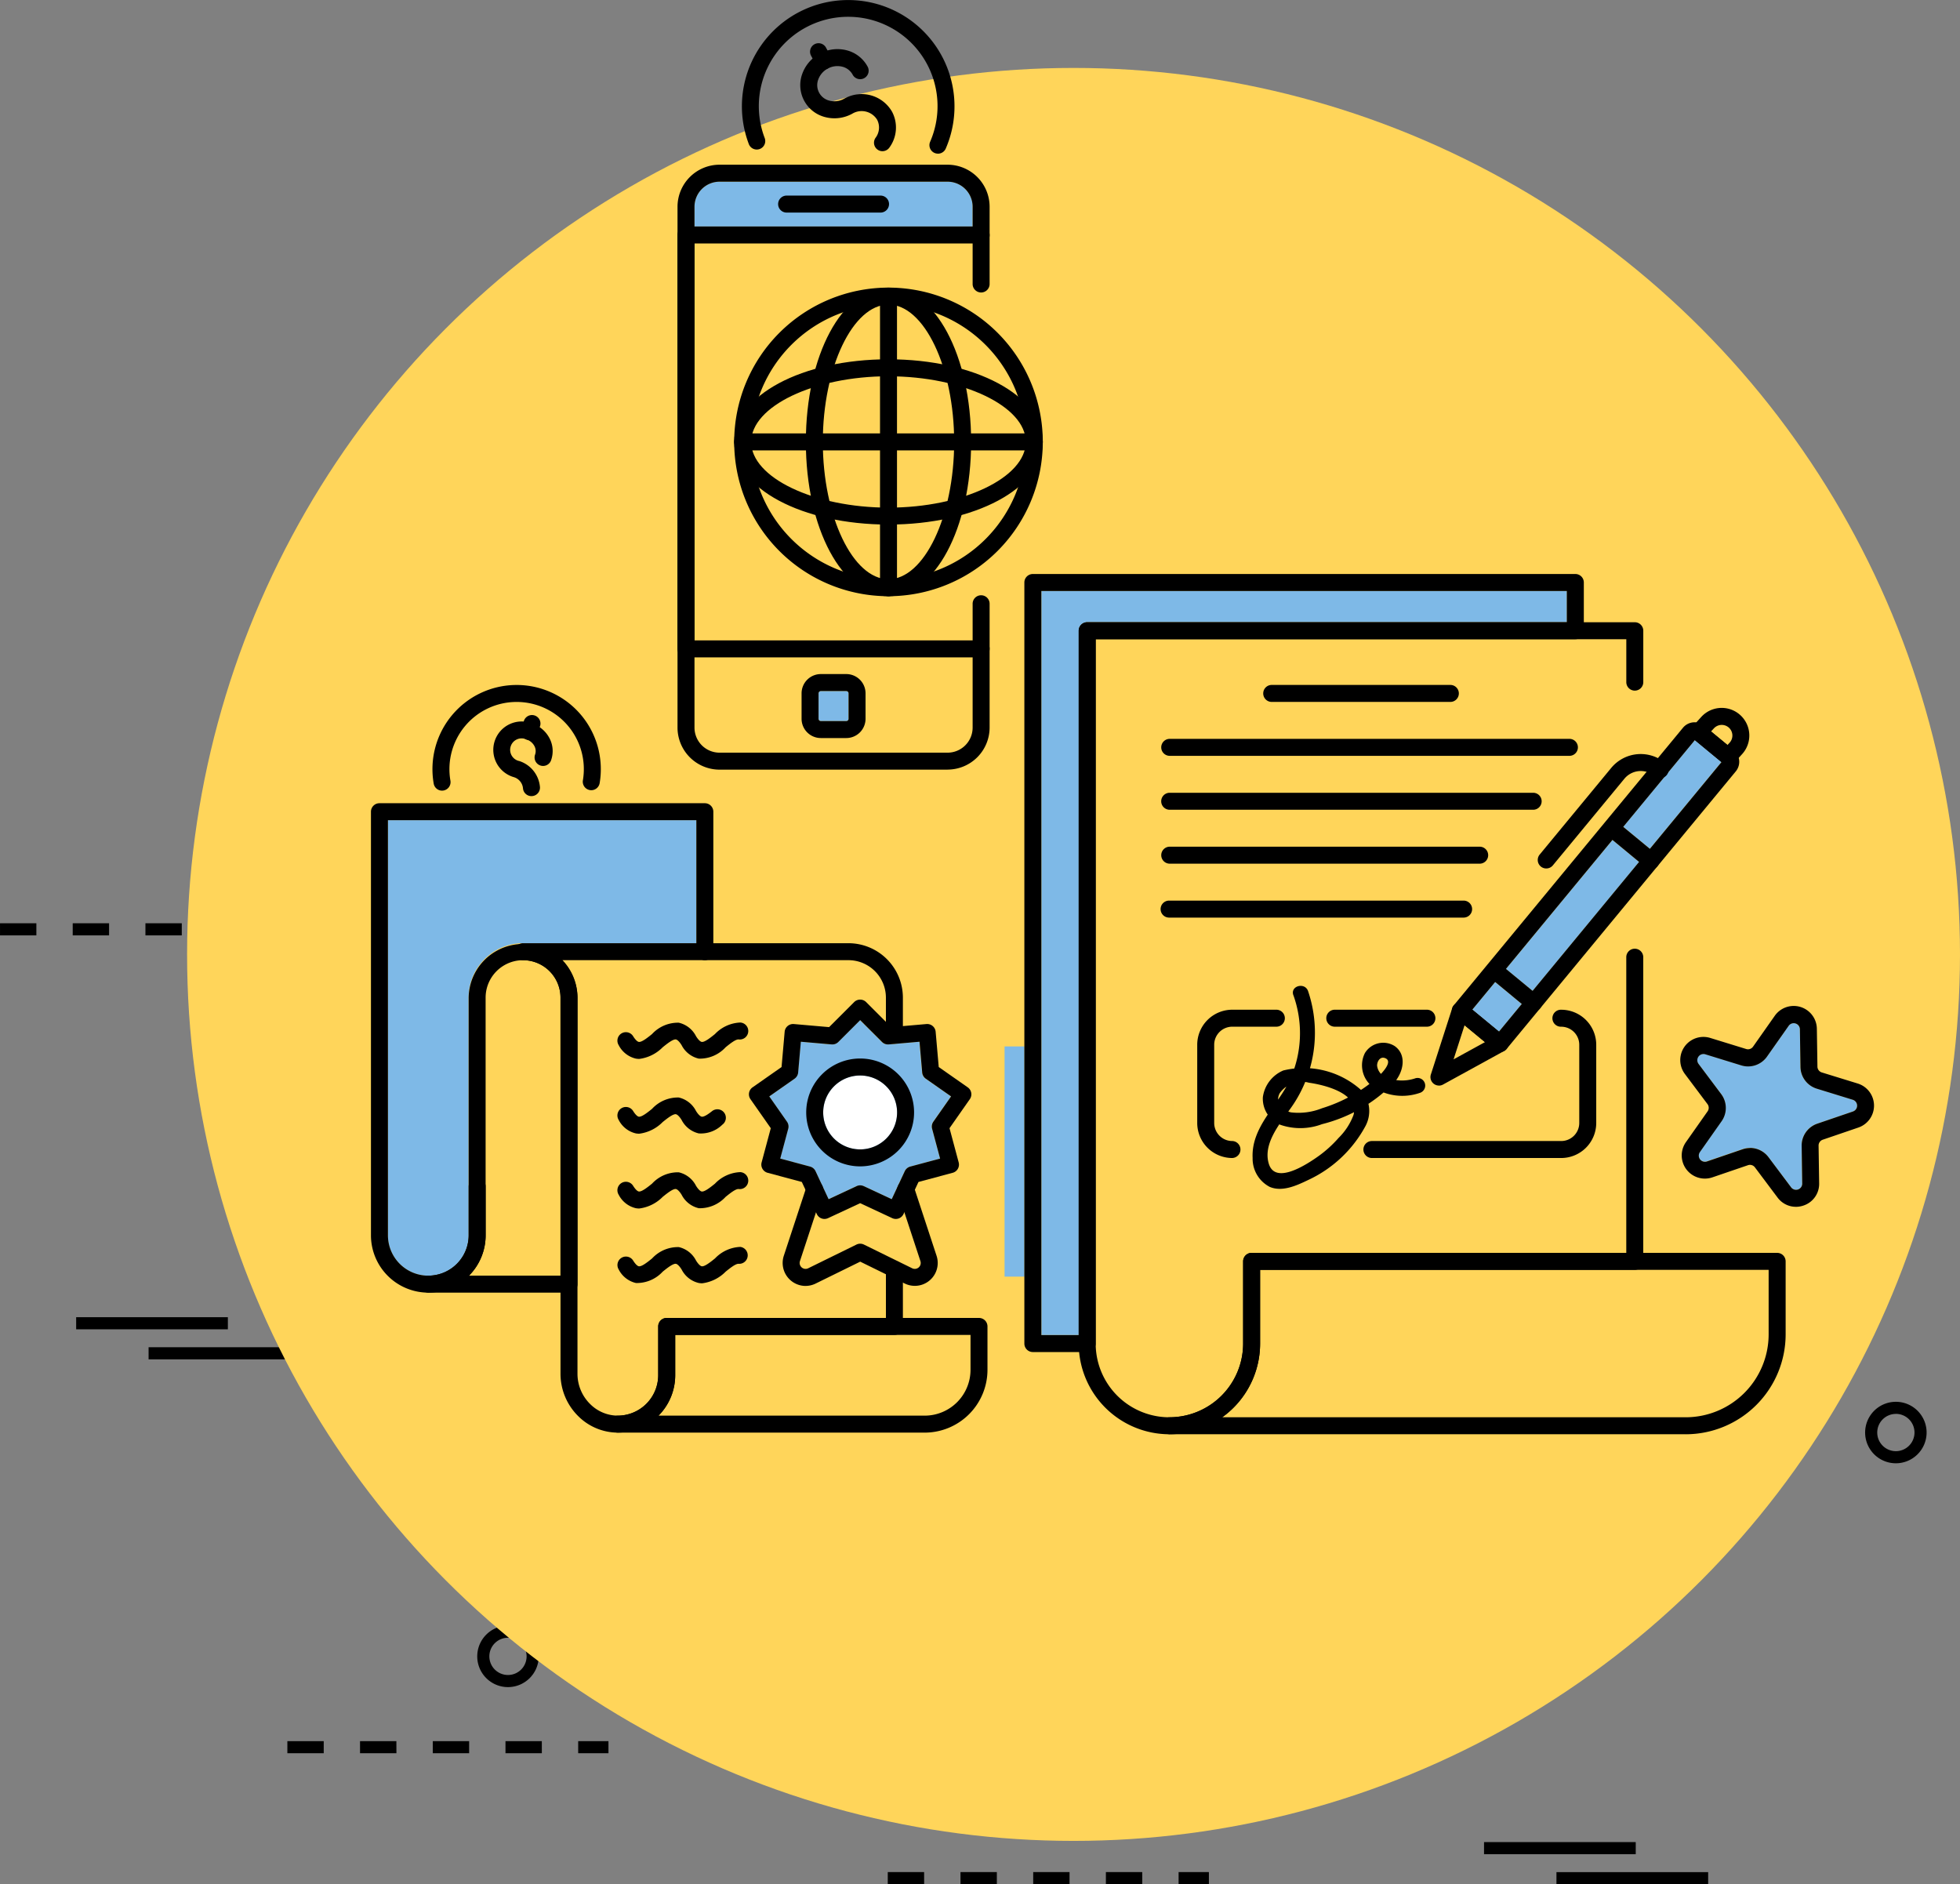 <svg xmlns="http://www.w3.org/2000/svg" width="182.049" height="175.008" viewBox="0 0 182.049 175.008">
  <rect x="0" y="0" width="182.049" height="175.008" fill="#808080" stroke="none"/>
  <g id="Grupo_880826" data-name="Grupo 880826" transform="translate(1562.614 8781.983)">
    <g id="Grupo_880508" data-name="Grupo 880508" transform="translate(-1789.561 -11645.611)">
      <g id="Grupo_879851" data-name="Grupo 879851" transform="translate(362.309 2906.615)">
        <g id="Grupo_879849" data-name="Grupo 879849">
          <rect id="Rectángulo_296673" data-name="Rectángulo 296673" width="14.09" height="1.125"/>
        </g>
        <g id="Grupo_879850" data-name="Grupo 879850" transform="translate(6.727 2.79)">
          <rect id="Rectángulo_296674" data-name="Rectángulo 296674" width="14.09" height="1.125"/>
        </g>
      </g>
      <g id="Grupo_879854" data-name="Grupo 879854" transform="translate(234.021 2985.969)">
        <g id="Grupo_879852" data-name="Grupo 879852">
          <rect id="Rectángulo_296675" data-name="Rectángulo 296675" width="14.091" height="1.125"/>
        </g>
        <g id="Grupo_879853" data-name="Grupo 879853" transform="translate(6.727 2.79)">
          <rect id="Rectángulo_296676" data-name="Rectángulo 296676" width="14.09" height="1.125"/>
        </g>
      </g>
      <g id="Grupo_879857" data-name="Grupo 879857" transform="translate(364.787 3034.721)">
        <g id="Grupo_879855" data-name="Grupo 879855">
          <rect id="Rectángulo_296677" data-name="Rectángulo 296677" width="14.091" height="1.125"/>
        </g>
        <g id="Grupo_879856" data-name="Grupo 879856" transform="translate(6.727 2.79)">
          <rect id="Rectángulo_296678" data-name="Rectángulo 296678" width="14.09" height="1.125"/>
        </g>
      </g>
      <g id="Grupo_879858" data-name="Grupo 879858" transform="translate(400.184 2993.822)">
        <path id="Trazado_604910" data-name="Trazado 604910" d="M391.012,533.4a2.855,2.855,0,1,1,2.855-2.855A2.858,2.858,0,0,1,391.012,533.4Zm0-4.585a1.73,1.73,0,1,0,1.73,1.73A1.732,1.732,0,0,0,391.012,528.81Z" transform="translate(-388.157 -527.685)"/>
      </g>
      <g id="Grupo_879859" data-name="Grupo 879859" transform="translate(271.274 3014.615)">
        <path id="Trazado_604911" data-name="Trazado 604911" d="M276.476,551.87a2.855,2.855,0,1,1,2.855-2.855A2.858,2.858,0,0,1,276.476,551.87Zm0-4.585a1.73,1.73,0,1,0,1.73,1.73A1.732,1.732,0,0,0,276.476,547.284Z" transform="translate(-273.621 -546.159)"/>
      </g>
      <g id="Grupo_879860" data-name="Grupo 879860" transform="translate(316.508 2898.611)">
        <path id="Trazado_604912" data-name="Trazado 604912" d="M316.668,448.8a2.855,2.855,0,1,1,2.854-2.854A2.859,2.859,0,0,1,316.668,448.8Zm0-4.584a1.729,1.729,0,1,0,1.729,1.73A1.732,1.732,0,0,0,316.668,444.216Z" transform="translate(-313.811 -443.091)"/>
      </g>
      <g id="Grupo_879861" data-name="Grupo 879861" transform="translate(307.551 3026.949)">
        <path id="Trazado_604913" data-name="Trazado 604913" d="M308.71,562.828a2.855,2.855,0,1,1,2.855-2.855A2.858,2.858,0,0,1,308.71,562.828Zm0-4.585a1.73,1.73,0,1,0,1.73,1.73A1.733,1.733,0,0,0,308.71,558.242Z" transform="translate(-305.853 -557.117)"/>
      </g>
      <g id="Grupo_879863" data-name="Grupo 879863" transform="translate(226.948 2949.381)">
        <g id="Grupo_879862" data-name="Grupo 879862">
          <path id="Trazado_604914" data-name="Trazado 604914" d="M264.062,489.324h-2.813V488.2h2.813Zm-6.189,0H254.5V488.2h3.377Zm-6.753,0h-3.376V488.2h3.376Zm-6.753,0H240.99V488.2h3.377Zm-6.753,0h-3.377V488.2h3.377Z" transform="translate(-234.237 -488.199)"/>
        </g>
      </g>
      <g id="Grupo_879865" data-name="Grupo 879865" transform="translate(253.638 3025.344)">
        <g id="Grupo_879864" data-name="Grupo 879864">
          <path id="Trazado_604915" data-name="Trazado 604915" d="M287.775,556.816h-2.812v-1.125h2.812Zm-6.188,0H278.21v-1.125h3.376Zm-6.753,0h-3.376v-1.125h3.376Zm-6.753,0H264.7v-1.125h3.376Zm-6.753,0h-3.377v-1.125h3.377Z" transform="translate(-257.951 -555.691)"/>
        </g>
      </g>
      <g id="Grupo_879867" data-name="Grupo 879867" transform="translate(309.406 3037.51)">
        <g id="Grupo_879866" data-name="Grupo 879866">
          <path id="Trazado_604916" data-name="Trazado 604916" d="M337.326,567.626h-2.813V566.5h2.813Zm-6.189,0H327.76V566.5h3.376Zm-6.753,0h-3.376V566.5h3.376Zm-6.753,0h-3.377V566.5h3.377Zm-6.753,0H307.5V566.5h3.376Z" transform="translate(-307.501 -566.501)"/>
        </g>
      </g>
      <g id="Grupo_879869" data-name="Grupo 879869" transform="translate(337.747 2899.08)">
        <g id="Grupo_879868" data-name="Grupo 879868">
          <path id="Trazado_604917" data-name="Trazado 604917" d="M362.507,444.632h-2.813v-1.125h2.813Zm-6.189,0h-3.377v-1.125h3.377Zm-6.753,0h-3.376v-1.125h3.376Zm-6.753,0h-3.377v-1.125h3.377Zm-6.753,0h-3.376v-1.125h3.376Z" transform="translate(-332.682 -443.507)"/>
        </g>
      </g>
      <g id="Grupo_879917" data-name="Grupo 879917" transform="translate(248.91 2975.879)">
        <path id="Trazado_604936" data-name="Trazado 604936" d="M256.606,517.452a2.855,2.855,0,1,1,2.855-2.855A2.858,2.858,0,0,1,256.606,517.452Zm0-4.584a1.729,1.729,0,1,0,1.73,1.729A1.732,1.732,0,0,0,256.606,512.868Z" transform="translate(-253.751 -511.742)"/>
      </g>
    </g>
    <g id="Grupo_879756" data-name="Grupo 879756" transform="translate(-1545.237 -8775.673)">
      <circle id="Elipse_5196" data-name="Elipse 5196" cx="82.336" cy="82.336" r="82.336" fill="#ffd55a"/>
    </g>
    <g id="Grupo_880509" data-name="Grupo 880509" transform="translate(-2136.865 -11692.438)">
      <path id="Trazado_603278" data-name="Trazado 603278" d="M2888.53,46.67h48.809v2.9h-44.551a.789.789,0,0,0-.789.789v65.419h-3.469V46.67Z" transform="translate(-2217.552 2918.674)" fill="#7eb9e7"/>
      <path id="Trazado_603279" data-name="Trazado 603279" d="M2787.3,1318.807V1298.4h1.844v21.382H2787.3Z" transform="translate(-2119.743 1709.247)" fill="#7eb9e7"/>
      <path id="Trazado_603280" data-name="Trazado 603280" d="M1100.057,710.7v4.537a3.749,3.749,0,0,1-7.5,0V676.68h28.647V688.1h-16.1a5.06,5.06,0,0,0-5.055,5.054V710.7Z" transform="translate(-482.277 2309.956)" fill="#7eb9e7"/>
      <path id="Trazado_603281" data-name="Trazado 603281" d="M2155.7,1236.23l.743,2.77-2.77.742a.79.79,0,0,0-.511.428l-1.212,2.6-2.6-1.212a.788.788,0,0,0-.667,0l-2.6,1.212-1.212-2.6a.79.79,0,0,0-.511-.428l-2.77-.742.742-2.77a.788.788,0,0,0-.116-.656l-1.645-2.349,2.349-1.645a.786.786,0,0,0,.333-.577l.25-2.857,2.856.25a.79.79,0,0,0,.626-.228l2.027-2.028,2.028,2.028a.788.788,0,0,0,.626.228l2.857-.25.25,2.857a.788.788,0,0,0,.333.577l2.349,1.645-1.645,2.349A.788.788,0,0,0,2155.7,1236.23Z" transform="translate(-1494.879 1779.065)" fill="#7eb9e7"/>
      <path id="Trazado_603282" data-name="Trazado 603282" d="M46.67,750.658A2.33,2.33,0,0,1,49,748.33H70.176a2.331,2.331,0,0,1,2.328,2.328v1.832H46.67Z" transform="translate(592.087 2178.999)" fill="#7eb9e7"/>
      <path id="Trazado_603283" data-name="Trazado 603283" d="M387.852,2148.24h2.364a.212.212,0,0,1,.212.212v2.364a.212.212,0,0,1-.212.212h-2.364a.212.212,0,0,1-.212-.212v-2.364a.212.212,0,0,1,.212-.212Z" transform="translate(262.64 826.4)" fill="#7eb9e7"/>
      <path id="Trazado_603284" data-name="Trazado 603284" d="M2292.272,1385.143a3.432,3.432,0,1,1,3.432-3.432A3.436,3.436,0,0,1,2292.272,1385.143Z" transform="translate(-1638.129 1632.067)" fill="#fff"/>
      <path id="Trazado_605175" data-name="Trazado 605175" d="M0,0H3.329V3.208H0Z" transform="translate(711.002 3004.231) rotate(-50.45)" fill="#7eb9e7"/>
      <path id="Trazado_605174" data-name="Trazado 605174" d="M0,0H15.534V3.208H0Z" transform="translate(714.129 3000.45) rotate(-50.45)" fill="#7eb9e7"/>
      <path id="Trazado_603285" data-name="Trazado 603285" d="M4491.573,459.6l2.659-3.221,2.475,2.043-6.652,8.056-2.474-2.043,3.993-4.835Z" transform="translate(-3762.562 2522.811)" fill="#7eb9e7"/>
      <path id="Trazado_603286" data-name="Trazado 603286" d="M4697.509,1237.512l2.011-2.858a.574.574,0,0,1,1.042.321l.053,3.494a2.145,2.145,0,0,0,1.517,2.023l3.339,1.029a.573.573,0,0,1,.017,1.091l-3.307,1.13a2.146,2.146,0,0,0-1.455,2.068l.053,3.494a.573.573,0,0,1-1.032.353l-2.1-2.8a2.144,2.144,0,0,0-2.416-.745l-3.307,1.13a.573.573,0,0,1-.654-.873l2.011-2.858a2.145,2.145,0,0,0-.038-2.528l-2.1-2.8a.573.573,0,0,1,.628-.892l3.339,1.03A2.146,2.146,0,0,0,4697.509,1237.512Z" transform="translate(-3959.136 1771.076)" fill="#7eb9e7"/>
      <g id="Grupo_879284" data-name="Grupo 879284" transform="translate(608.706 2985.058)">
        <path id="Trazado_603287" data-name="Trazado 603287" d="M1730.4,2055.281h-28.5a.788.788,0,1,1,0-1.577,3.752,3.752,0,0,0,3.748-3.749v-4.537a.789.789,0,0,1,.789-.789h29.005a.788.788,0,0,1,.789.789v4.029A5.84,5.84,0,0,1,1730.4,2055.281Zm-24.718-1.577H1730.4a4.261,4.261,0,0,0,4.256-4.256v-3.24h-27.428v3.749a5.309,5.309,0,0,1-1.546,3.749Z" transform="translate(-1678.967 -1996.822)"/>
        <path id="Trazado_603288" data-name="Trazado 603288" d="M1450.215,1060.187a5.223,5.223,0,0,1-3.676-1.524,5.529,5.529,0,0,1-1.653-3.92v-34.958a3.481,3.481,0,0,0-3.478-3.478.788.788,0,1,1,0-1.577h30.224a5.061,5.061,0,0,1,5.055,5.054v3.508a.789.789,0,0,1-1.577,0v-3.508a3.481,3.481,0,0,0-3.478-3.478h-26.559a5.037,5.037,0,0,1,1.39,3.478v34.958a3.942,3.942,0,0,0,1.181,2.795,3.653,3.653,0,0,0,2.64,1.072,3.767,3.767,0,0,0,3.676-3.748v-4.537a.788.788,0,0,1,.789-.788h20.362v-4.542a.789.789,0,0,1,1.577,0v5.331a.789.789,0,0,1-.788.788h-20.362v3.748a5.351,5.351,0,0,1-5.224,5.324h-.1Z" transform="translate(-1427.28 -1001.728)"/>
        <path id="Trazado_603289" data-name="Trazado 603289" d="M1051.225,675.457a5.331,5.331,0,0,1-5.325-5.325V630.789a.789.789,0,0,1,.788-.789h30.224a.789.789,0,0,1,.789.789v13a.788.788,0,0,1-1.577,0V631.577h-28.647v38.554a3.749,3.749,0,0,0,7.5,0v-4.537a.788.788,0,1,1,1.577,0v4.537a5.331,5.331,0,0,1-5.325,5.325Z" transform="translate(-1045.9 -630)"/>
        <path id="Trazado_603290" data-name="Trazado 603290" d="M1194.008,1047.176h-13.069a.789.789,0,0,1,0-1.577,3.753,3.753,0,0,0,3.749-3.749v-22.075a5.055,5.055,0,0,1,10.109,0v26.612A.789.789,0,0,1,1194.008,1047.176Zm-9.29-1.577h8.5v-25.824a3.477,3.477,0,1,0-6.955,0v22.075A5.309,5.309,0,0,1,1184.718,1045.6Z" transform="translate(-1175.613 -1001.718)"/>
        <path id="Trazado_603291" data-name="Trazado 603291" d="M2091.759,1190.18a.788.788,0,0,1-.715-.456l-1.39-2.98-3.177-.851a.789.789,0,0,1-.557-.966l.851-3.177-1.887-2.694a.789.789,0,0,1,.194-1.1l2.694-1.886.287-3.276a.789.789,0,0,1,.854-.717l3.276.286,2.325-2.325a.788.788,0,0,1,1.115,0l2.325,2.325,3.276-.286a.789.789,0,0,1,.854.717l.287,3.276,2.693,1.886a.789.789,0,0,1,.194,1.1l-1.886,2.694.851,3.177a.788.788,0,0,1-.558.966l-3.176.851-1.39,2.98a.788.788,0,0,1-1.048.381l-2.98-1.39-2.98,1.39a.781.781,0,0,1-.333.074Zm3.313-3.122a.785.785,0,0,1,.333.074l2.6,1.212,1.212-2.6a.788.788,0,0,1,.511-.429l2.77-.742-.742-2.77a.787.787,0,0,1,.116-.656l1.645-2.349-2.349-1.645a.789.789,0,0,1-.333-.577l-.25-2.857-2.857.25a.789.789,0,0,1-.626-.228l-2.028-2.028-2.028,2.028a.789.789,0,0,1-.626.228l-2.857-.25-.25,2.857a.788.788,0,0,1-.333.577l-2.349,1.645,1.645,2.349a.786.786,0,0,1,.115.656l-.742,2.77,2.77.742a.79.79,0,0,1,.51.429l1.212,2.6,2.6-1.212A.784.784,0,0,1,2095.072,1187.057Z" transform="translate(-2049.634 -1151.567)"/>
        <path id="Trazado_603292" data-name="Trazado 603292" d="M2247.179,1341.618a5.009,5.009,0,1,1,5.009-5.009A5.015,5.015,0,0,1,2247.179,1341.618Zm0-8.441a3.432,3.432,0,1,0,3.432,3.432A3.436,3.436,0,0,0,2247.179,1333.177Z" transform="translate(-2201.742 -1307.889)"/>
        <path id="Trazado_603293" data-name="Trazado 603293" d="M2179.41,1677.493a2.136,2.136,0,0,1-2.012-2.8l2.113-6.424a.789.789,0,1,1,1.5.493l-2.113,6.424a.55.55,0,0,0,.765.666l4.48-2.2a.788.788,0,0,1,.7,0l4.48,2.2a.55.55,0,0,0,.765-.666l-2.113-6.423a.789.789,0,1,1,1.5-.493l2.113,6.423a2.127,2.127,0,0,1-2.958,2.574l-4.133-2.03-4.132,2.03a2.145,2.145,0,0,1-.947.224Z" transform="translate(-2139.052 -1632.658)"/>
        <path id="Trazado_603294" data-name="Trazado 603294" d="M1725.2,1235.857a1.806,1.806,0,0,1-.308-.026,2.4,2.4,0,0,1-1.6-1.252.788.788,0,1,1,1.339-.832c.191.308.389.506.528.53.27.047.825-.4,1.231-.728a3.271,3.271,0,0,1,2.484-1.054,2.4,2.4,0,0,1,1.6,1.252c.191.308.389.506.528.53.27.047.825-.4,1.231-.728a3.443,3.443,0,0,1,2.352-1.071.789.789,0,1,1-.148,1.57c-.277-.025-.8.393-1.216.73a3.258,3.258,0,0,1-2.485,1.054,2.4,2.4,0,0,1-1.6-1.252c-.192-.308-.389-.506-.528-.53-.27-.044-.825.4-1.231.728a3.708,3.708,0,0,1-2.176,1.08Z" transform="translate(-1700.282 -1212.109)"/>
        <path id="Trazado_603295" data-name="Trazado 603295" d="M1725.2,1441.4a1.871,1.871,0,0,1-.308-.026,2.4,2.4,0,0,1-1.6-1.252.788.788,0,1,1,1.339-.832c.192.308.389.506.528.53.27.044.825-.4,1.231-.728a3.264,3.264,0,0,1,2.484-1.054,2.4,2.4,0,0,1,1.6,1.252c.191.307.388.5.526.53.25.046.761-.355.954-.506a.789.789,0,1,1,.971,1.243,2.834,2.834,0,0,1-2.2.815,2.41,2.41,0,0,1-1.59-1.25c-.192-.308-.389-.506-.528-.53-.269-.044-.825.4-1.231.728a3.71,3.71,0,0,1-2.176,1.08Z" transform="translate(-1700.282 -1410.705)"/>
        <path id="Trazado_603296" data-name="Trazado 603296" d="M1725.191,1646.959a1.855,1.855,0,0,1-.308-.026,2.4,2.4,0,0,1-1.6-1.252.788.788,0,0,1,1.339-.832c.192.308.389.506.528.53.27.045.825-.4,1.231-.728a3.265,3.265,0,0,1,2.484-1.053,2.4,2.4,0,0,1,1.6,1.252c.191.308.389.506.528.53.27.045.825-.4,1.231-.728a3.439,3.439,0,0,1,2.352-1.071.789.789,0,1,1-.148,1.57c-.276-.027-.8.393-1.216.73a3.26,3.26,0,0,1-2.484,1.053,2.4,2.4,0,0,1-1.6-1.252c-.192-.308-.389-.506-.528-.53-.269-.046-.825.4-1.231.728A3.709,3.709,0,0,1,1725.191,1646.959Z" transform="translate(-1700.273 -1609.317)"/>
        <path id="Trazado_603297" data-name="Trazado 603297" d="M1731.057,1852.535a1.855,1.855,0,0,1-.308-.026,2.4,2.4,0,0,1-1.6-1.252c-.192-.308-.389-.506-.528-.53-.269-.045-.825.4-1.231.728a3.268,3.268,0,0,1-2.484,1.054,2.4,2.4,0,0,1-1.6-1.252.788.788,0,1,1,1.339-.832c.192.308.389.506.528.53.27.046.825-.4,1.231-.728a3.267,3.267,0,0,1,2.484-1.054,2.4,2.4,0,0,1,1.6,1.252c.191.308.389.506.528.529.268.046.825-.4,1.231-.728a3.438,3.438,0,0,1,2.353-1.071.789.789,0,0,1-.148,1.57c-.276-.025-.8.393-1.216.73a3.71,3.71,0,0,1-2.176,1.08Z" transform="translate(-1700.292 -1807.946)"/>
      </g>
      <g id="Grupo_879295" data-name="Grupo 879295" transform="translate(669.401 2963.768)">
        <g id="Grupo_879294" data-name="Grupo 879294" transform="translate(16.051 12.441)">
          <g id="Grupo_879285" data-name="Grupo 879285" transform="translate(11.961 28.028)">
            <path id="Trazado_603298" data-name="Trazado 603298" d="M3684.607,1203.432h-8.556a.631.631,0,1,1,0-1.262h8.556a.631.631,0,0,1,0,1.262Z" transform="translate(-3675.262 -1202.012)"/>
            <path id="Trazado_603299" data-name="Trazado 603299" d="M3680.094,1199.077h-8.556a.789.789,0,0,1,0-1.577h8.556a.789.789,0,1,1,0,1.577Zm-8.556-1.262a.473.473,0,0,0,0,.946h8.556a.473.473,0,1,0,0-.946Z" transform="translate(-3670.75 -1197.5)"/>
          </g>
          <g id="Grupo_879286" data-name="Grupo 879286" transform="translate(15.463 28.028)">
            <path id="Trazado_603300" data-name="Trazado 603300" d="M3797.237,1215.637h-17.555a.631.631,0,1,1,0-1.262h17.555a1.837,1.837,0,0,0,1.835-1.835v-7.264a1.837,1.837,0,0,0-1.835-1.835.631.631,0,1,1,0-1.262,3.1,3.1,0,0,1,3.1,3.1v7.264a3.1,3.1,0,0,1-3.1,3.1Z" transform="translate(-3778.893 -1202.021)"/>
            <path id="Trazado_603301" data-name="Trazado 603301" d="M3792.734,1211.274h-17.555a.789.789,0,1,1,0-1.577h17.555a1.679,1.679,0,0,0,1.677-1.677v-7.264a1.679,1.679,0,0,0-1.677-1.677.789.789,0,1,1,0-1.577,3.258,3.258,0,0,1,3.254,3.254v7.264a3.258,3.258,0,0,1-3.254,3.254Zm-17.555-1.261a.473.473,0,1,0,0,.946h17.555a2.943,2.943,0,0,0,2.939-2.939v-7.264a2.943,2.943,0,0,0-2.939-2.939.473.473,0,0,0,0,.946,2,2,0,0,1,1.993,1.993v7.264a2,2,0,0,1-1.993,1.993Z" transform="translate(-3774.39 -1197.5)"/>
          </g>
          <g id="Grupo_879287" data-name="Grupo 879287" transform="translate(0 28.029)">
            <path id="Trazado_603302" data-name="Trazado 603302" d="M3324.587,1215.628a3.1,3.1,0,0,1-3.1-3.1v-7.264a3.1,3.1,0,0,1,3.1-3.1h4.067a.631.631,0,0,1,0,1.261h-4.067a1.837,1.837,0,0,0-1.835,1.835v7.264a1.837,1.837,0,0,0,1.835,1.835.631.631,0,1,1,0,1.261Z" transform="translate(-3321.333 -1202.013)"/>
            <path id="Trazado_603303" data-name="Trazado 603303" d="M3320.084,1211.283a3.258,3.258,0,0,1-3.254-3.255v-7.264a3.258,3.258,0,0,1,3.254-3.255h4.067a.789.789,0,1,1,0,1.577h-4.067a1.68,1.68,0,0,0-1.678,1.677v7.264a1.68,1.68,0,0,0,1.678,1.678.789.789,0,0,1,0,1.577Zm0-13.458a2.943,2.943,0,0,0-2.939,2.939v7.264a2.942,2.942,0,0,0,2.939,2.939.473.473,0,1,0,0-.946,2,2,0,0,1-1.993-1.993v-7.264a2,2,0,0,1,1.993-1.993h4.067a.473.473,0,0,0,0-.946Z" transform="translate(-3316.83 -1197.51)"/>
          </g>
          <g id="Grupo_879288" data-name="Grupo 879288" transform="translate(23.648 1.334)">
            <path id="Trazado_603304" data-name="Trazado 603304" d="M4025.559,442.607a.627.627,0,0,1-.4-.144l-3.69-3.047a.632.632,0,0,1-.085-.888l21.284-25.778a1.247,1.247,0,0,1,1.753-.167l2.742,2.264a1.246,1.246,0,0,1,.167,1.753l-21.284,25.777a.63.63,0,0,1-.487.229Zm-2.8-3.762,2.717,2.244,20.872-25.278-2.717-2.244-20.871,25.278Z" transform="translate(-4021.082 -412.14)"/>
            <path id="Trazado_603305" data-name="Trazado 603305" d="M4021.06,438.25a.788.788,0,0,1-.5-.181l-3.69-3.046a.79.79,0,0,1-.106-1.111l21.284-25.777a1.4,1.4,0,0,1,1.976-.188l2.742,2.264a1.4,1.4,0,0,1,.188,1.975l-21.284,25.777A.787.787,0,0,1,4021.06,438.25Zm18.071-30.309c-.035,0-.07,0-.106.005a1.078,1.078,0,0,0-.735.39l-21.284,25.777a.474.474,0,0,0,.063.666l3.69,3.046a.485.485,0,0,0,.666-.064l21.284-25.777a1.088,1.088,0,0,0-.146-1.532l-2.742-2.264a1.08,1.08,0,0,0-.69-.249ZM4021,436.8l-2.961-2.444,21.073-25.522,2.961,2.444Zm-2.516-2.487,2.474,2.043,20.671-25.035-2.474-2.043Z" transform="translate(-4016.582 -407.626)"/>
          </g>
          <g id="Grupo_879289" data-name="Grupo 879289" transform="translate(37.666 10.356)">
            <path id="Trazado_603306" data-name="Trazado 603306" d="M4440.379,683.548a.625.625,0,0,1-.4-.145l-3.69-3.047a.631.631,0,1,1,.8-.973l3.69,3.047a.631.631,0,0,1-.4,1.117Z" transform="translate(-4435.9 -679.081)"/>
            <path id="Trazado_603307" data-name="Trazado 603307" d="M4435.861,679.2a.789.789,0,0,1-.5-.181l-3.69-3.047a.789.789,0,0,1,1-1.216l3.69,3.047a.789.789,0,0,1-.5,1.4Zm-3.689-4.308a.493.493,0,0,0-.365.172.472.472,0,0,0,.063.666l3.69,3.047a.486.486,0,0,0,.666-.064.473.473,0,0,0-.064-.666l-3.69-3.047a.469.469,0,0,0-.3-.108Z" transform="translate(-4431.383 -674.577)"/>
          </g>
          <g id="Grupo_879290" data-name="Grupo 879290" transform="translate(31.628 4.282)">
            <path id="Trazado_603308" data-name="Trazado 603308" d="M4258.009,509.811a.631.631,0,0,1-.486-1.033l6.644-8.047a3.4,3.4,0,0,1,4.777-.456.631.631,0,1,1-.8.973,2.134,2.134,0,0,0-3,.287l-6.645,8.047a.628.628,0,0,1-.487.229Z" transform="translate(-4257.22 -499.342)"/>
            <path id="Trazado_603309" data-name="Trazado 603309" d="M4253.491,505.458a.789.789,0,0,1-.608-1.291l6.645-8.047a3.554,3.554,0,0,1,5-.478.789.789,0,1,1-1,1.216,1.976,1.976,0,0,0-2.778.266l-6.644,8.047a.785.785,0,0,1-.608.286Zm8.781-10.311c-.1,0-.209.005-.314.015a3.214,3.214,0,0,0-2.187,1.16l-6.645,8.047a.475.475,0,0,0-.105.346.47.47,0,0,0,.17.32.486.486,0,0,0,.666-.064l6.644-8.047a2.293,2.293,0,0,1,3.223-.308.464.464,0,0,0,.346.106.474.474,0,0,0,.257-.836A3.21,3.21,0,0,0,4262.272,495.147Z" transform="translate(-4252.703 -494.831)"/>
          </g>
          <g id="Grupo_879291" data-name="Grupo 879291" transform="translate(21.663 27.335)">
            <path id="Trazado_603310" data-name="Trazado 603310" d="M3963.144,1189.072a.631.631,0,0,1-.6-.824l1.984-6.161a.631.631,0,0,1,1-.293l3.69,3.047a.631.631,0,0,1-.1,1.039l-5.675,3.115a.624.624,0,0,1-.3.078Zm2.3-5.714-1.213,3.767,3.469-1.9Z" transform="translate(-3962.355 -1181.492)"/>
            <path id="Trazado_603311" data-name="Trazado 603311" d="M3958.625,1184.725a.789.789,0,0,1-.751-1.03l1.984-6.161a.789.789,0,0,1,1.253-.366l3.69,3.047a.788.788,0,0,1-.123,1.3l-5.674,3.115a.794.794,0,0,1-.38.1Zm1.984-7.423a.474.474,0,0,0-.45.328l-1.985,6.161a.472.472,0,0,0,.15.51.482.482,0,0,0,.529.05l5.674-3.115a.473.473,0,0,0,.073-.78l-3.69-3.047a.473.473,0,0,0-.3-.109Zm-1.169,5.647,1.406-4.365,2.614,2.158-4.02,2.207Zm1.563-3.826-1.02,3.168,2.917-1.6Z" transform="translate(-3957.836 -1176.987)"/>
          </g>
          <g id="Grupo_879292" data-name="Grupo 879292" transform="translate(26.773 23.551)">
            <path id="Trazado_603312" data-name="Trazado 603312" d="M4118.009,1074a.63.63,0,0,1-.4-.144l-3.689-3.047a.631.631,0,0,1,.8-.973l3.69,3.047a.631.631,0,0,1-.4,1.117Z" transform="translate(-4113.531 -1069.531)"/>
            <path id="Trazado_603313" data-name="Trazado 603313" d="M4113.51,1069.646a.792.792,0,0,1-.5-.181l-3.689-3.047a.789.789,0,0,1,1-1.217l3.69,3.047a.789.789,0,0,1-.5,1.4Zm-3.689-4.308a.473.473,0,0,0-.3.838l3.69,3.047a.486.486,0,0,0,.666-.063.474.474,0,0,0-.063-.666l-3.69-3.047A.471.471,0,0,0,4109.82,1065.337Z" transform="translate(-4109.032 -1065.022)"/>
          </g>
          <g id="Grupo_879293" data-name="Grupo 879293" transform="translate(45.797)">
            <path id="Trazado_603314" data-name="Trazado 603314" d="M4680.006,377.8a.625.625,0,0,1-.4-.144l-2.743-2.264a.63.63,0,0,1-.064-.911l.818-.9a2.408,2.408,0,1,1,3.558,3.245l-.7.767a.629.629,0,0,1-.466.206Zm-1.829-2.959,1.768,1.46.3-.325a1.145,1.145,0,0,0-.139-1.675,1.15,1.15,0,0,0-1.554.13l-.373.409Z" transform="translate(-4676.476 -372.645)"/>
            <path id="Trazado_603315" data-name="Trazado 603315" d="M4675.5,373.455a.787.787,0,0,1-.5-.181l-2.742-2.264a.789.789,0,0,1-.081-1.139l.818-.9a2.565,2.565,0,1,1,3.79,3.458l-.7.768A.793.793,0,0,1,4675.5,373.455Zm-.607-5a2.25,2.25,0,0,0-1.667.731l-.818.9a.472.472,0,0,0,.048.683l2.742,2.264a.487.487,0,0,0,.651-.046l.7-.768a2.246,2.246,0,0,0-1.658-3.764Zm.562,3.561-2.012-1.661.483-.531a1.309,1.309,0,0,1,1.768-.148,1.3,1.3,0,0,1,.158,1.9Zm-1.556-1.693,1.525,1.259.2-.214a.988.988,0,0,0-.12-1.444.992.992,0,0,0-1.34.112Z" transform="translate(-4671.973 -368.139)"/>
          </g>
          <path id="Trazado_603316" data-name="Trazado 603316" d="M3472.678,1132.974a10.466,10.466,0,0,1-.346,7.9c-1.132,2.4-3.581,4.351-3.442,7.222a2.951,2.951,0,0,0,1.584,2.677c1.16.5,2.516-.126,3.566-.632a11.58,11.58,0,0,0,5.352-5.052,2.976,2.976,0,0,0-.3-3.194,7.988,7.988,0,0,0-7.351-1.932,3.157,3.157,0,0,0-1.9,2.477,2.619,2.619,0,0,0,1.638,2.574,5.713,5.713,0,0,0,3.854-.063,14.029,14.029,0,0,0,6.761-3.931c.79-.924,1.145-2.492,0-3.317a1.991,1.991,0,0,0-2.771.637,2.522,2.522,0,0,0,.781,3.191,4.975,4.975,0,0,0,4.3.52.71.71,0,0,0-.377-1.369,3.838,3.838,0,0,1-2.859-.137,1.322,1.322,0,0,1-.715-1.022c-.014-.363.252-.866.705-.72.964.311-.552,1.707-.833,1.947a14.23,14.23,0,0,1-4.99,2.722,5.881,5.881,0,0,1-2.879.383c-.833-.189-1.5-.913-1.056-1.767a2.5,2.5,0,0,1,2.725-.987c1.408.2,4.656.968,4.138,2.989a5.859,5.859,0,0,1-1.392,2.141,11.063,11.063,0,0,1-1.862,1.688c-1.023.728-4.005,2.716-4.615.709-.549-1.807.936-3.612,1.9-4.978a12.052,12.052,0,0,0,1.747-11.058c-.3-.856-1.672-.488-1.369.377h0Z" transform="translate(-3463.745 -1106.292)"/>
        </g>
        <path id="Trazado_603317" data-name="Trazado 603317" d="M3265.844,1882.577h-47.956a.789.789,0,0,1,0-1.577,6.854,6.854,0,0,0,6.847-6.846v-7.635a.789.789,0,0,1,.788-.789h48.811a.788.788,0,0,1,.789.789v6.78a9.289,9.289,0,0,1-9.279,9.279ZM3222.791,1881h43.053a7.71,7.71,0,0,0,7.7-7.7v-5.991h-47.234v6.847a8.42,8.42,0,0,1-3.521,6.846Z" transform="translate(-3204.419 -1802.677)"/>
        <path id="Trazado_603318" data-name="Trazado 603318" d="M2999.6,208a8.433,8.433,0,0,1-8.423-8.423V133.369a.789.789,0,0,1,.789-.789h50.862a.788.788,0,0,1,.788.789v4.745a.789.789,0,1,1-1.577,0v-3.957h-49.285v65.419a6.846,6.846,0,0,0,13.693,0v-7.635a.789.789,0,0,1,.789-.789h34.8V163.663a.789.789,0,0,1,1.577,0v28.278a.788.788,0,0,1-.788.788h-34.8v6.847A8.433,8.433,0,0,1,2999.6,208Z" transform="translate(-2986.134 -128.099)"/>
        <path id="Trazado_603319" data-name="Trazado 603319" d="M2847.7,72.265h-5.046a.788.788,0,0,1-.789-.788V.788a.789.789,0,0,1,.789-.788h50.386a.788.788,0,0,1,.789.788V5.269a.789.789,0,0,1-.789.788h-44.551V71.477A.789.789,0,0,1,2847.7,72.265Zm-4.258-1.577h3.469V5.269a.789.789,0,0,1,.789-.789h44.551v-2.9h-48.809V70.688Z" transform="translate(-2841.87)"/>
        <path id="Trazado_603320" data-name="Trazado 603320" d="M3514.807,306.467h-16.648a.789.789,0,0,1,0-1.577h16.648a.789.789,0,0,1,0,1.577Z" transform="translate(-3475.217 -294.586)"/>
        <path id="Trazado_603321" data-name="Trazado 603321" d="M3255.067,454.647h-37.179a.789.789,0,0,1,0-1.577h37.179a.789.789,0,0,1,0,1.577Z" transform="translate(-3204.419 -437.758)"/>
        <path id="Trazado_603322" data-name="Trazado 603322" d="M3251.7,602.837h-33.815a.789.789,0,0,1,0-1.577H3251.7a.789.789,0,0,1,0,1.577Z" transform="translate(-3204.419 -580.94)"/>
        <path id="Trazado_603323" data-name="Trazado 603323" d="M3246.733,751.027h-28.844a.789.789,0,0,1,0-1.577h28.844a.789.789,0,0,1,0,1.577Z" transform="translate(-3204.419 -724.122)"/>
        <path id="Trazado_603324" data-name="Trazado 603324" d="M3245.185,899.217h-27.3a.789.789,0,1,1,0-1.577h27.3a.789.789,0,1,1,0,1.577Z" transform="translate(-3204.419 -867.304)"/>
      </g>
      <path id="Trazado_603325" data-name="Trazado 603325" d="M4655.046,1206.315a2.116,2.116,0,0,1-1.7-.865l-2.1-2.8a.573.573,0,0,0-.645-.2l-3.307,1.13a2.151,2.151,0,0,1-2.454-3.273l2.011-2.858a.573.573,0,0,0-.01-.674l-2.1-2.8a2.151,2.151,0,0,1,2.354-3.345l3.34,1.029a.572.572,0,0,0,.638-.218l2.011-2.858A2.15,2.15,0,0,1,4657,1189.8l.053,3.494a.572.572,0,0,0,.4.539l3.34,1.03a2.151,2.151,0,0,1,.062,4.09l-3.307,1.13a.57.57,0,0,0-.388.551l.053,3.495a2.119,2.119,0,0,1-1.455,2.068,2.2,2.2,0,0,1-.713.12Zm-4.255-5.468a2.145,2.145,0,0,1,1.718.861l2.1,2.8a.574.574,0,0,0,1.032-.353l-.053-3.494a2.146,2.146,0,0,1,1.455-2.068l3.307-1.13a.573.573,0,0,0-.017-1.091l-3.339-1.029a2.145,2.145,0,0,1-1.517-2.023l-.052-3.494a.574.574,0,0,0-1.043-.321l-2.011,2.858a2.146,2.146,0,0,1-2.392.818l-3.34-1.03a.573.573,0,0,0-.627.892l2.1,2.8a2.145,2.145,0,0,1,.038,2.528l-2.011,2.858a.573.573,0,0,0,.654.873l3.307-1.13a2.158,2.158,0,0,1,.7-.117Z" transform="translate(-3913.995 1816.228)"/>
      <g id="Grupo_879296" data-name="Grupo 879296" transform="translate(637.18 2925.753)">
        <path id="Trazado_603326" data-name="Trazado 603326" d="M25.083,757.847H3.905A3.909,3.909,0,0,1,0,753.942V705.565a3.909,3.909,0,0,1,3.905-3.905H25.083a3.909,3.909,0,0,1,3.905,3.905v2.621a.789.789,0,1,1-1.577,0v-2.621a2.331,2.331,0,0,0-2.328-2.328H3.905a2.33,2.33,0,0,0-2.328,2.328v48.377a2.33,2.33,0,0,0,2.328,2.328H25.083a2.331,2.331,0,0,0,2.328-2.328v-7.313a.789.789,0,1,1,1.577,0v7.313a3.91,3.91,0,0,1-3.905,3.9Z" transform="translate(0 -701.66)"/>
        <path id="Trazado_603327" data-name="Trazado 603327" d="M28.2,911.45H.788A.788.788,0,0,1,0,910.662V872.219a.788.788,0,0,1,.788-.788H28.2a.788.788,0,0,1,.788.788V876.8a.789.789,0,0,1-1.577,0v-3.79H1.577v36.866H27.411V906.5a.789.789,0,1,1,1.577,0v4.16a.788.788,0,0,1-.788.788Z" transform="translate(0 -865.693)"/>
        <path id="Trazado_603328" data-name="Trazado 603328" d="M285.247,788.117h-8.778a.789.789,0,0,1,0-1.577h8.779a.789.789,0,0,1,0,1.577Z" transform="translate(-266.363 -783.671)"/>
        <path id="Trazado_603329" data-name="Trazado 603329" d="M345.123,2107.522h-2.364a1.791,1.791,0,0,1-1.789-1.789v-2.365a1.791,1.791,0,0,1,1.789-1.789h2.364a1.791,1.791,0,0,1,1.789,1.789v2.365A1.791,1.791,0,0,1,345.123,2107.522Zm-2.364-4.365a.212.212,0,0,0-.212.212v2.365a.212.212,0,0,0,.212.212h2.364a.212.212,0,0,0,.212-.212v-2.365a.212.212,0,0,0-.212-.212Z" transform="translate(-329.447 -2054.27)"/>
        <path id="Trazado_603330" data-name="Trazado 603330" d="M170.121,1068.132a14.331,14.331,0,1,1,14.331-14.331A14.347,14.347,0,0,1,170.121,1068.132Zm0-27.085a12.754,12.754,0,1,0,12.754,12.754A12.769,12.769,0,0,0,170.121,1041.047Z" transform="translate(-150.525 -1028.054)"/>
        <path id="Trazado_603331" data-name="Trazado 603331" d="M360.405,1068.132c-4.3,0-7.675-6.295-7.675-14.331s3.371-14.331,7.675-14.331,7.675,6.295,7.675,14.331S364.709,1068.132,360.405,1068.132Zm0-27.085c-3.305,0-6.1,5.841-6.1,12.754s2.793,12.754,6.1,12.754,6.1-5.841,6.1-12.754S363.711,1041.047,360.405,1041.047Z" transform="translate(-340.809 -1028.054)"/>
        <path id="Trazado_603332" data-name="Trazado 603332" d="M170.121,1251.771c-8.036,0-14.331-3.371-14.331-7.675s6.3-7.675,14.331-7.675,14.331,3.371,14.331,7.675S178.157,1251.771,170.121,1251.771Zm0-13.773c-6.913,0-12.754,2.792-12.754,6.1s5.84,6.1,12.754,6.1,12.754-2.792,12.754-6.1S177.034,1238,170.121,1238Z" transform="translate(-150.525 -1218.348)"/>
        <path id="Trazado_603333" data-name="Trazado 603333" d="M183.664,1441.777H156.578a.788.788,0,1,1,0-1.577h27.085a.788.788,0,1,1,0,1.577Z" transform="translate(-150.525 -1415.241)"/>
        <path id="Trazado_603334" data-name="Trazado 603334" d="M557.3,1068.132a.788.788,0,0,1-.788-.789v-27.085a.789.789,0,0,1,1.577,0v27.085A.788.788,0,0,1,557.3,1068.132Z" transform="translate(-537.703 -1028.054)"/>
      </g>
      <g id="Grupo_879297" data-name="Grupo 879297" transform="translate(643.161 2910.454)">
        <path id="Trazado_603335" data-name="Trazado 603335" d="M366.1,371.024a.789.789,0,0,1-.694-.413l-.46-.848a.789.789,0,1,1,1.386-.752l.46.848a.789.789,0,0,1-.692,1.165Z" transform="translate(-358.506 -364.557)"/>
        <path id="Trazado_603336" data-name="Trazado 603336" d="M195.189,263.258a.789.789,0,0,1-.723-1.1,8.3,8.3,0,1,0-15.373-.371.789.789,0,1,1-1.475.559,9.873,9.873,0,1,1,18.3.439.789.789,0,0,1-.724.476Z" transform="translate(-176.984 -248.986)"/>
        <path id="Trazado_603337" data-name="Trazado 603337" d="M345.157,393.4a.788.788,0,0,1-.642-1.245,1.582,1.582,0,0,0,.146-1.676,1.69,1.69,0,0,0-2.314-.56,3.422,3.422,0,0,1-2.5.318,3.061,3.061,0,0,1-2.157-3.978,3.475,3.475,0,0,1,4.123-2.236,3.07,3.07,0,0,1,1.957,1.512.789.789,0,1,1-1.387.752,1.51,1.51,0,0,0-.967-.738,1.9,1.9,0,0,0-2.232,1.21,1.485,1.485,0,0,0,1.058,1.95,1.846,1.846,0,0,0,1.347-.178,3.266,3.266,0,0,1,4.453,1.195,3.148,3.148,0,0,1-.246,3.341.788.788,0,0,1-.643.332Z" transform="translate(-332.1 -379.356)"/>
      </g>
      <g id="Grupo_879298" data-name="Grupo 879298" transform="translate(614.419 2974.07)">
        <path id="Trazado_603338" data-name="Trazado 603338" d="M1458.539,390.8a.789.789,0,0,1-.748-1.04l.238-.707a.789.789,0,1,1,1.495.5l-.237.707A.789.789,0,0,1,1458.539,390.8Z" transform="translate(-1449.545 -385.682)"/>
        <path id="Trazado_603339" data-name="Trazado 603339" d="M1215.847,314.654a.788.788,0,0,1-.776-.653,7.819,7.819,0,1,1,15.417-.064.789.789,0,1,1-1.556-.26,6.242,6.242,0,1,0-12.308.052.79.79,0,0,1-.778.925Z" transform="translate(-1214.956 -304.835)"/>
        <path id="Trazado_603340" data-name="Trazado 603340" d="M1385.763,413.084a.789.789,0,0,1-.786-.74,1.2,1.2,0,0,0-.839-1.02,2.637,2.637,0,1,1,1.677-4.994,2.826,2.826,0,0,1,1.6,1.33,2.554,2.554,0,0,1,.188,2.048.789.789,0,1,1-1.495-.5.994.994,0,0,0-.08-.795,1.254,1.254,0,0,0-.711-.585,1.064,1.064,0,1,0-.673,2,2.783,2.783,0,0,1,1.911,2.418.788.788,0,0,1-.739.835h-.049Z" transform="translate(-1376.57 -402.755)"/>
      </g>
    </g>
  </g>
</svg>
